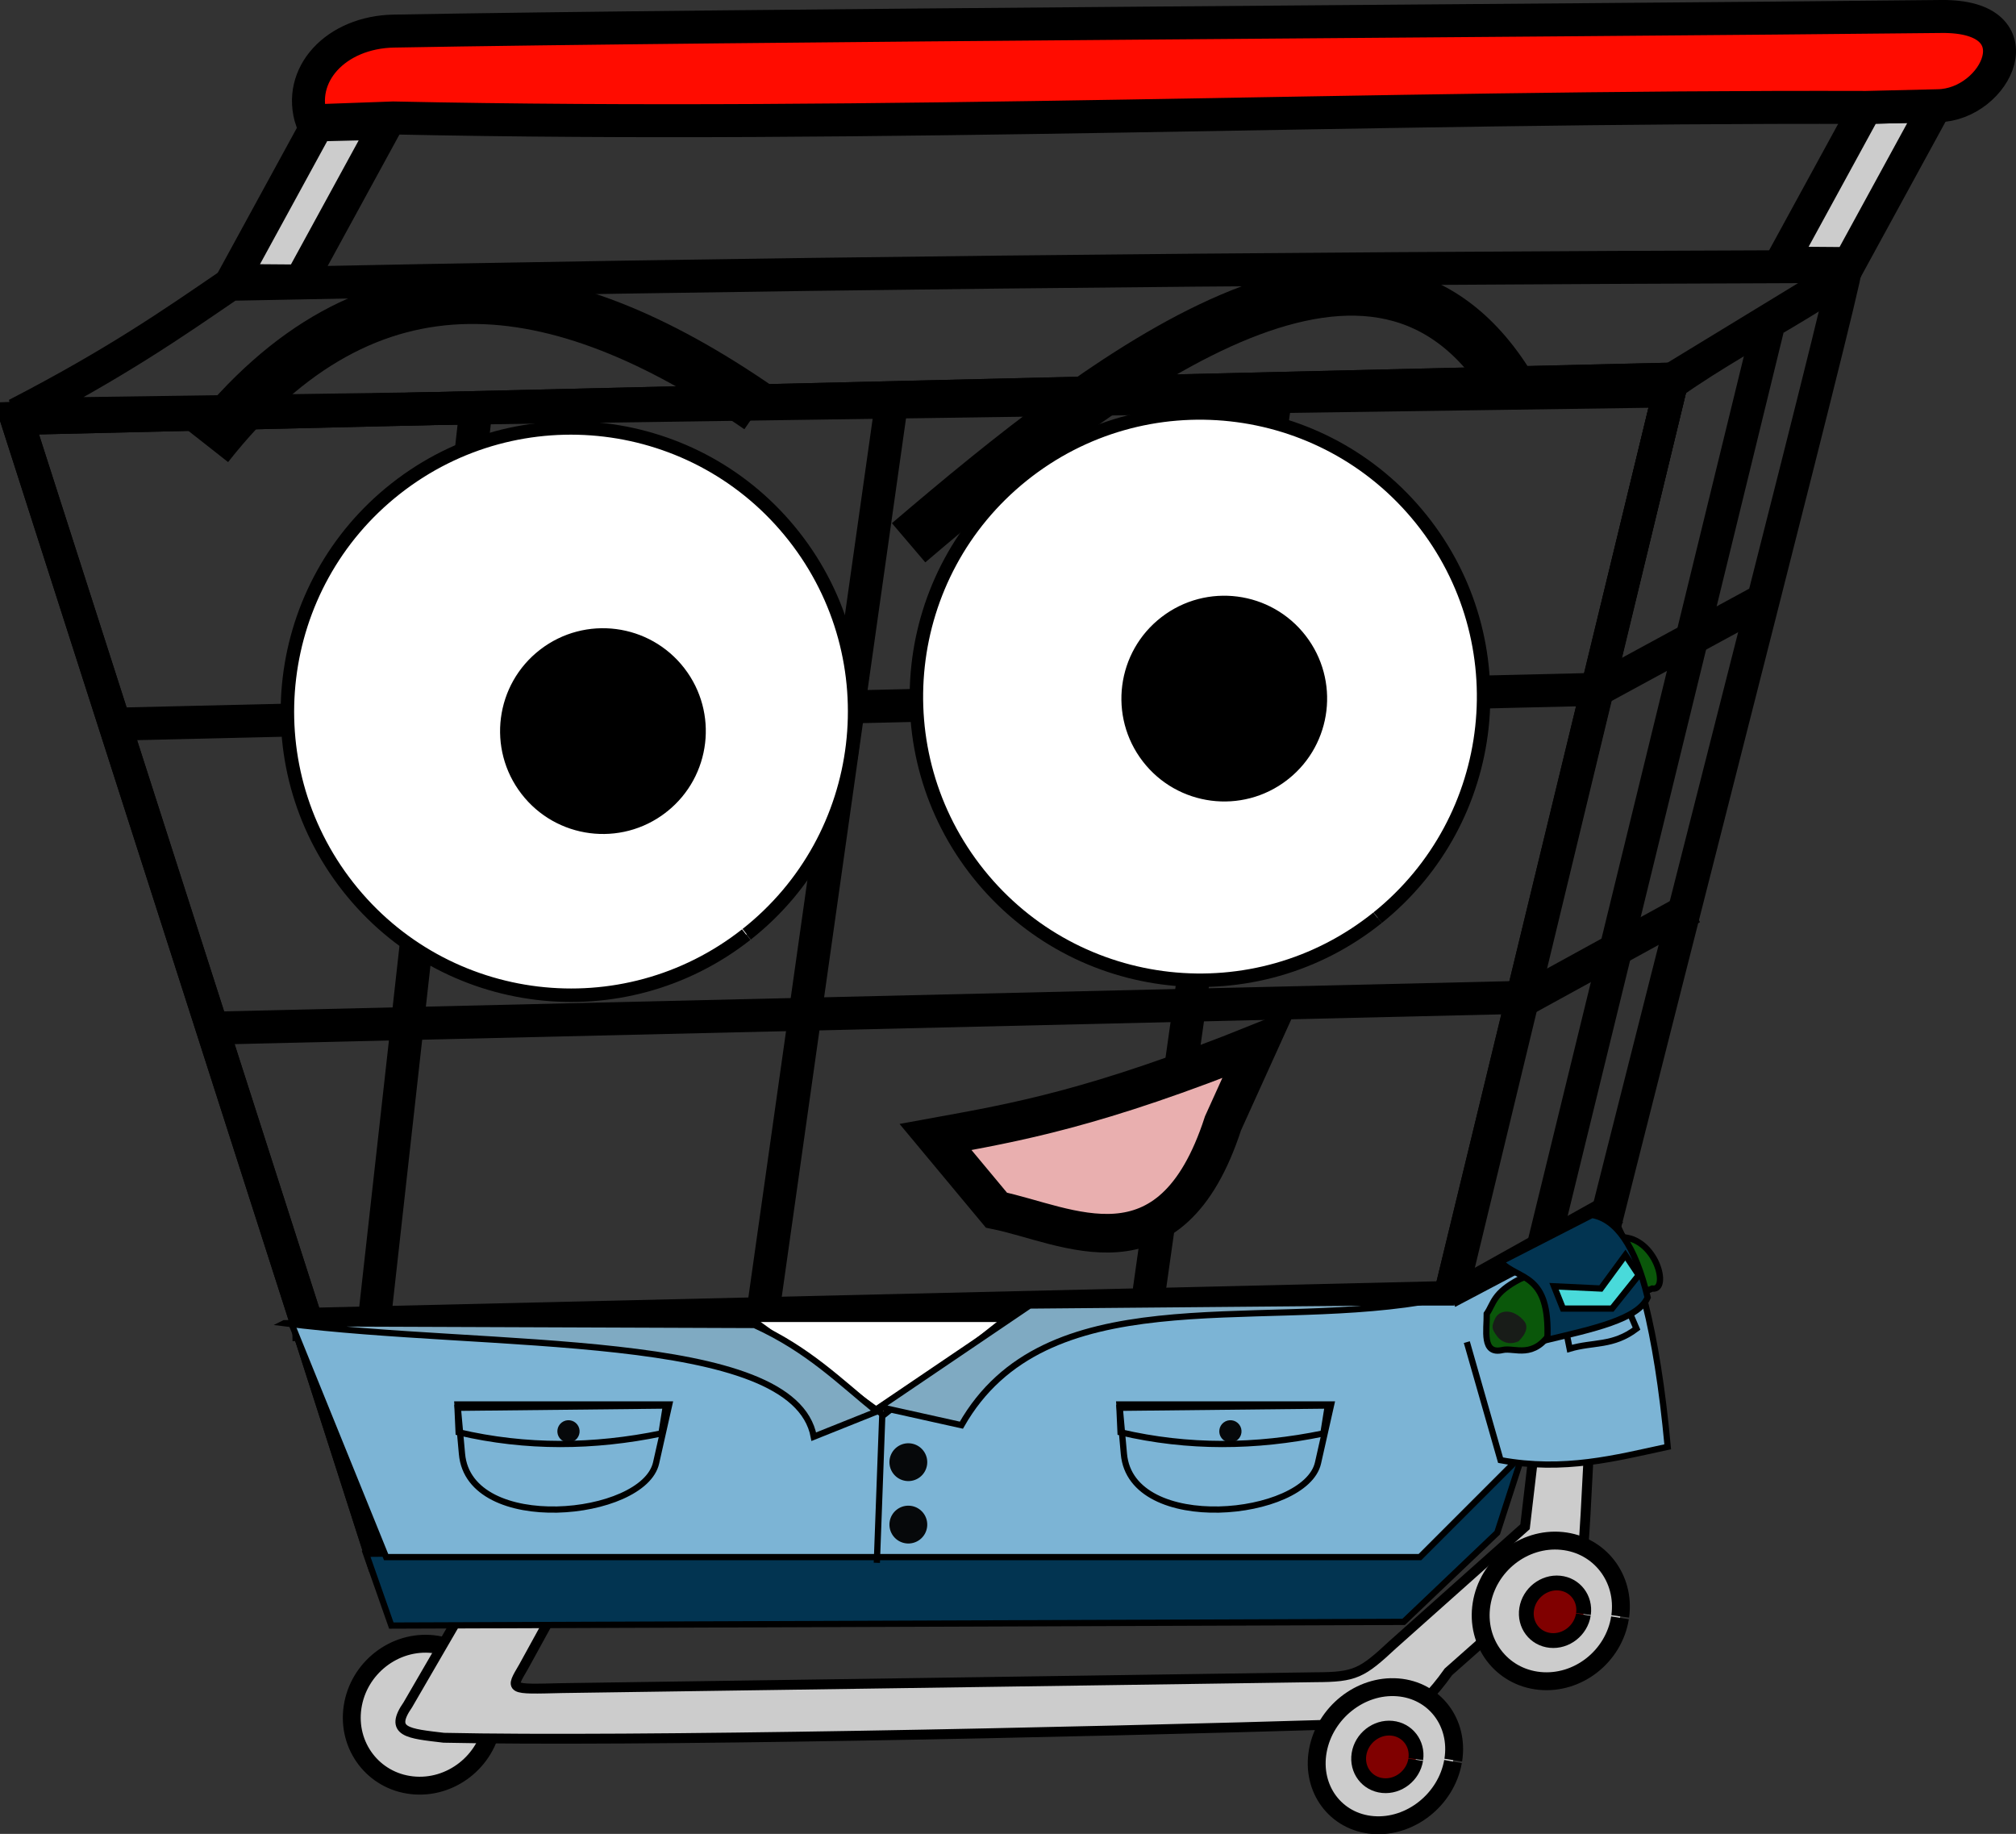 <?xml version="1.0" encoding="UTF-8" standalone="no"?>
<!-- Created with Inkscape (http://www.inkscape.org/) -->

<svg
   xmlns:dc="http://purl.org/dc/elements/1.1/"
   xmlns:cc="http://creativecommons.org/ns#"
   xmlns:rdf="http://www.w3.org/1999/02/22-rdf-syntax-ns#"
   xmlns:svg="http://www.w3.org/2000/svg"
   xmlns="http://www.w3.org/2000/svg"
   xmlns:sodipodi="http://sodipodi.sourceforge.net/DTD/sodipodi-0.dtd"
   xmlns:inkscape="http://www.inkscape.org/namespaces/inkscape"
   width="323.046"
   height="293.826"
   id="svg3016"
   version="1.1"
   inkscape:version="0.48.5 r10040"
   sodipodi:docname="surprise.svg"
   inkscape:export-filename="C:\Users\yotamberk\Desktop\designing\Elior\finals\surprise.png"
   inkscape:export-xdpi="90"
   inkscape:export-ydpi="90">
  <rect width="100%" height="100%" fill="#333333" stroke="none"/>
  <defs
     id="defs3018" />
  <sodipodi:namedview
     id="base"
     pagecolor="#ffffff"
     bordercolor="#666666"
     borderopacity="1.0"
     inkscape:pageopacity="0.0"
     inkscape:pageshadow="2"
     inkscape:zoom="0.98994949"
     inkscape:cx="173.19769"
     inkscape:cy="183.45181"
     inkscape:document-units="px"
     inkscape:current-layer="layer1"
     showgrid="false"
     inkscape:window-width="708"
     inkscape:window-height="426"
     inkscape:window-x="567"
     inkscape:window-y="70"
     inkscape:window-maximized="0"
     fit-margin-top="0"
     fit-margin-left="0"
     fit-margin-right="0"
     fit-margin-bottom="0" />
  <g
     inkscape:label="Layer 1"
     inkscape:groupmode="layer"
     id="layer1"
     transform="translate(-241.334,-277.701)">
    <path
       sodipodi:type="arc"
       style="fill:#cccccc;fill-opacity:1;stroke:#000000;stroke-width:3.001;stroke-opacity:1;display:inline"
       id="path5834"
       sodipodi:cx="418.57144"
       sodipodi:cy="507.36218"
       sodipodi:rx="12.142858"
       sodipodi:ry="11.645612"
       d="m 425.751,516.754 c -5.409,3.803 -13.008,2.68 -16.972,-2.507 -3.965,-5.187 -2.795,-12.475 2.614,-16.277 5.409,-3.803 13.008,-2.68 16.972,2.507 3.908,5.112 2.834,12.283 -2.415,16.135"
       sodipodi:start="0.9382154"
       sodipodi:end="7.2009672"
       sodipodi:open="true"
       transform="matrix(0.659,-0.691,0.691,0.659,-317.374,507.311)" />
    <path
       sodipodi:nodetypes="ccccsccccccccccc"
       inkscape:connector-curvature="0"
       id="path5964"
       d="m 487.023,511.109 9.576,-11.201 c -0.696,7.905 -0.979,19.174 -1.617,26.569 l -21.556,19.089 c -2.561,3.616 -4.681,5.6 -6.841,6.726 -2.331,1.215 -4.709,1.43 -7.737,1.616 -47.458,1.438 -116.724,2.86 -146.396,2.216 -5.697,-0.675 -8.835,-0.871 -5.759,-5.294 l 12.718,-21.913 14.709,-0.35 -8.878,16.16 c -2.185,3.756 -2.402,3.645 6.178,3.441 l 120.73,-1.743 c 6.364,-0.02 7.414,-0.615 12.4,-5.258 l 21.158,-18.853 z"
       style="fill:#cccccc;stroke:#000000;stroke-width:1.583;stroke-linecap:butt;stroke-linejoin:miter;stroke-opacity:1;display:inline" />
    <path
       sodipodi:nodetypes="ccccc"
       inkscape:connector-curvature="0"
       id="path5966"
       d="m 243.991,344.748 265.326,-6.314 -44.779,184.576 -162.111,3.858 z"
       style="fill:none;stroke:#000000;stroke-width:5.283;stroke-linecap:butt;stroke-linejoin:miter;stroke-opacity:1;display:inline" />
    <path
       sodipodi:nodetypes="ccccc"
       inkscape:connector-curvature="0"
       id="path5968"
       d="m 509.317,338.433 27.301,-16.64 c 4.322,-13.61 -25.811,102.658 -42.253,168.643 -12.114,12.876 -25.917,36.395 -29.415,31.816 z"
       style="fill:none;stroke:#000000;stroke-width:5.283;stroke-linecap:butt;stroke-linejoin:miter;stroke-opacity:1;display:inline" />
    <path
       sodipodi:nodetypes="ccccc"
       inkscape:connector-curvature="0"
       id="path5970"
       d="m 243.976,344.119 c 15.816,-8.17 24.91,-14.488 34.243,-20.872 86.884,-1.753 155.708,-2.5 258.663,-2.853 2.852,1.482 -19.084,12.011 -29.406,19.971 z"
       style="fill:none;stroke:#000000;stroke-width:5.283;stroke-linecap:butt;stroke-linejoin:miter;stroke-opacity:1;display:inline" />
    <path
       inkscape:connector-curvature="0"
       id="path5972"
       d="m 278.563,322.639 13.611,-24.927 11.145,-0.265 -13.803,25.278 z"
       style="fill:#cccccc;stroke:#000000;stroke-width:5.283;stroke-linecap:butt;stroke-linejoin:miter;stroke-opacity:1;display:inline" />
    <path
       style="fill:#cccccc;stroke:#000000;stroke-width:5.283;stroke-linecap:butt;stroke-linejoin:miter;stroke-opacity:1;display:inline"
       d="m 526.714,319.848 13.611,-24.927 11.145,-0.265 -13.803,25.278 z"
       id="path5974"
       inkscape:connector-curvature="0" />
    <path
       sodipodi:nodetypes="csscccc"
       inkscape:connector-curvature="0"
       id="path5976"
       d="m 291.296,297.069 c -2.465,-7.371 3.85,-14.218 13.148,-14.387 52.987,-0.962 184.561,-1.658 247.973,-2.339 15.673,-0.168 8.852,14.185 -0.578,14.299 l -11.474,0.273 c -79.344,-0.232 -158.004,3.345 -236.027,1.685 z"
       style="fill:#ff0c00;fill-opacity:1;stroke:#000000;stroke-width:5.283;stroke-linecap:butt;stroke-linejoin:miter;stroke-opacity:1;display:inline" />
    <g
       id="g5986"
       style="display:inline"
       transform="matrix(0.979,-0.023,0.023,0.979,405.189,50.952)">
      <path
         style="fill:none;stroke:#000000;stroke-width:5.395;stroke-linecap:butt;stroke-linejoin:miter;stroke-opacity:1"
         d="m -156.987,346.447 241.477,0"
         id="path5988"
         inkscape:connector-curvature="0" />
      <path
         style="fill:none;stroke:#000000;stroke-width:5.395;stroke-linecap:butt;stroke-linejoin:miter;stroke-opacity:1"
         d="m -141.574,396.54 214.503,0"
         id="path5990"
         inkscape:connector-curvature="0" />
      <path
         style="fill:none;stroke:#000000;stroke-width:5.395;stroke-linecap:butt;stroke-linejoin:miter;stroke-opacity:1"
         d="m -130.014,445.35 188.814,0"
         id="path5992"
         inkscape:connector-curvature="0" />
      <path
         style="fill:none;stroke:#000000;stroke-width:5.395;stroke-linecap:butt;stroke-linejoin:miter;stroke-opacity:1"
         d="M 34.396,297.638 3.569,483.883"
         id="path5994"
         inkscape:connector-curvature="0" />
      <path
         inkscape:connector-curvature="0"
         id="path5996"
         d="m -28.542,297.638 -30.827,186.245"
         style="fill:none;stroke:#000000;stroke-width:5.395;stroke-linecap:butt;stroke-linejoin:miter;stroke-opacity:1" />
      <path
         style="fill:none;stroke:#000000;stroke-width:5.395;stroke-linecap:butt;stroke-linejoin:miter;stroke-opacity:1"
         d="m -96.618,297.638 -23.12,170.832"
         id="path5998"
         inkscape:connector-curvature="0"
         sodipodi:nodetypes="cc" />
      <path
         style="fill:none;stroke:#000000;stroke-width:5.395;stroke-linecap:butt;stroke-linejoin:miter;stroke-opacity:1"
         d="M 115.152,288.187 66.904,467.207"
         id="path6000"
         inkscape:connector-curvature="0"
         sodipodi:nodetypes="cc" />
      <path
         style="fill:none;stroke:#000000;stroke-width:5.395;stroke-linecap:butt;stroke-linejoin:miter;stroke-opacity:1"
         d="M 84.51,347.283 113.482,332.408"
         id="path6002"
         inkscape:connector-curvature="0"
         sodipodi:nodetypes="cc" />
      <path
         style="fill:none;stroke:#000000;stroke-width:5.395;stroke-linecap:butt;stroke-linejoin:miter;stroke-opacity:1"
         d="M 72.249,397.236 100.601,382.528"
         id="path6004"
         inkscape:connector-curvature="0"
         sodipodi:nodetypes="cc" />
      <path
         style="fill:none;stroke:#000000;stroke-width:5.395;stroke-linecap:butt;stroke-linejoin:miter;stroke-opacity:1"
         d="m 59.534,445.827 27.308,-14.429"
         id="path6006"
         inkscape:connector-curvature="0"
         sodipodi:nodetypes="cc" />
    </g>
    <path
       style="fill:none;stroke:#000000;stroke-width:5.283;stroke-linecap:butt;stroke-linejoin:miter;stroke-opacity:1;display:inline"
       d="m 243.991,344.748 265.326,-6.314 -44.779,184.576 -162.111,3.858 z"
       id="path6008"
       inkscape:connector-curvature="0"
       sodipodi:nodetypes="ccccc" />
    <path
       style="fill:#023451;fill-opacity:1;stroke:#000000;stroke-width:1px;stroke-linecap:butt;stroke-linejoin:miter;stroke-opacity:1"
       d="m 300,526.648 164.286,-1.429 21.429,-15.714 -4.459,13.766 -15,14.286 -162.215,0.592 z"
       id="path3933"
       inkscape:connector-curvature="0"
       sodipodi:nodetypes="ccccccc" />
    <path
       style="fill:#ffffff;fill-opacity:1;stroke:#000000;stroke-width:1px;stroke-linecap:butt;stroke-linejoin:miter;stroke-opacity:1;display:inline"
       d="m 357.817,489.012 50.508,0 -20.309,35.177 -21.36,0 z"
       id="path6028"
       inkscape:connector-curvature="0" />
    <path
       sodipodi:open="true"
       transform="matrix(1.078,-0.026,0.026,1.078,-41.576,41.475)"
       sodipodi:end="7.2099548"
       sodipodi:start="0.92916156"
       d="m 364.508,366.838 c -18.646,13.93 -45.054,10.107 -58.984,-8.539 -13.93,-18.646 -10.107,-45.054 8.539,-58.984 18.646,-13.93 45.054,-10.107 58.984,8.539 13.907,18.614 10.123,44.973 -8.458,58.924"
       sodipodi:ry="42.142857"
       sodipodi:rx="42.142857"
       sodipodi:cy="333.07648"
       sodipodi:cx="339.28571"
       id="path6010"
       style="fill:#ffffff;fill-opacity:1;stroke:#000000;stroke-width:2;stroke-opacity:1;display:inline"
       sodipodi:type="arc" />
    <path
       transform="matrix(1.078,-0.026,0.026,1.078,59.213,39.076)"
       sodipodi:type="arc"
       style="fill:#ffffff;fill-opacity:1;stroke:#000000;stroke-width:2;stroke-opacity:1;display:inline"
       id="path6012"
       sodipodi:cx="339.28571"
       sodipodi:cy="333.07648"
       sodipodi:rx="42.142857"
       sodipodi:ry="42.142857"
       d="m 364.867,366.567 c -18.496,14.128 -44.944,10.587 -59.072,-7.909 -14.128,-18.496 -10.587,-44.944 7.909,-59.072 18.496,-14.128 44.944,-10.587 59.072,7.909 14.121,18.487 10.592,44.919 -7.885,59.054"
       sodipodi:start="0.91849584"
       sodipodi:end="7.2009672"
       sodipodi:open="true" />
    <path
       sodipodi:type="arc"
       style="fill:#000000;fill-opacity:1;stroke:#000000;stroke-width:2;stroke-linecap:round;stroke-linejoin:round;stroke-miterlimit:4;stroke-opacity:1;stroke-dasharray:none;display:inline"
       id="path6014"
       sodipodi:cx="350"
       sodipodi:cy="348.07648"
       sodipodi:rx="14.285714"
       sodipodi:ry="14.285714"
       d="m 358.446,359.598 c -6.363,4.665 -15.303,3.288 -19.968,-3.075 -4.665,-6.363 -3.288,-15.303 3.075,-19.968 6.363,-4.665 15.303,-3.288 19.968,3.075 4.597,6.271 3.334,15.068 -2.842,19.793"
       sodipodi:start="0.9382154"
       sodipodi:end="7.2009672"
       sodipodi:open="true"
       transform="matrix(1.078,-0.026,0.026,1.078,51.162,23.504)" />
    <path
       style="fill:#e9afaf;stroke:#000000;stroke-width:6.186;stroke-linecap:butt;stroke-linejoin:miter;stroke-opacity:1;display:inline"
       d="m 391.245,459.87 c 12.95,-2.363 25.537,-4.503 51.919,-15.116 l -5.855,12.924 c -8.427,25.96 -25.02,16.21 -36.309,13.913 z"
       id="path6016"
       inkscape:connector-curvature="0"
       sodipodi:nodetypes="ccccc" />
    <path
       style="fill:none;stroke:#000000;stroke-width:8.248;stroke-linecap:butt;stroke-linejoin:miter;stroke-opacity:1;display:inline"
       d="m 386.931,364.664 c 31.723,-27.037 73.785,-60.058 95.766,-25.995"
       id="path6018"
       inkscape:connector-curvature="0"
       sodipodi:nodetypes="cc" />
    <path
       style="fill:none;stroke:#000000;stroke-width:8.248;stroke-linecap:butt;stroke-linejoin:miter;stroke-opacity:1;display:inline"
       d="m 274.643,349.189 c 25.764,-32.758 55.964,-28.412 88.311,-6.107"
       id="path6020"
       inkscape:connector-curvature="0"
       sodipodi:nodetypes="cc" />
    <path
       sodipodi:type="arc"
       style="fill:#000000;fill-opacity:1;stroke:#000000;stroke-width:2;stroke-linecap:round;stroke-linejoin:round;stroke-miterlimit:4;stroke-opacity:1;stroke-dasharray:none;display:inline"
       id="path6022"
       sodipodi:cx="350"
       sodipodi:cy="348.07648"
       sodipodi:rx="14.285714"
       sodipodi:ry="14.285714"
       d="m 358.446,359.598 c -6.363,4.665 -15.303,3.288 -19.968,-3.075 -4.665,-6.363 -3.288,-15.303 3.075,-19.968 6.363,-4.665 15.303,-3.288 19.968,3.075 4.597,6.271 3.334,15.068 -2.842,19.793"
       sodipodi:start="0.9382154"
       sodipodi:end="7.2009672"
       sodipodi:open="true"
       transform="matrix(1.078,-0.026,0.026,1.078,-48.399,28.712)" />
    <path
       style="fill:#7cb4d5;fill-opacity:1;stroke:#000000;stroke-width:1px;stroke-linecap:butt;stroke-linejoin:miter;stroke-opacity:1;display:inline"
       d="m 288.055,489.812 74.751,0 20.122,14.608 22.915,-18.038 70.1,0 23.493,-13.293 -3.729,27.248 -26.843,26.843 -165.657,0 z"
       id="path6024"
       inkscape:connector-curvature="0"
       sodipodi:nodetypes="cccccccccc" />
    <path
       style="fill:#7faac2;fill-opacity:1;stroke:#000000;stroke-width:1px;stroke-linecap:butt;stroke-linejoin:miter;stroke-opacity:1"
       d="m 382.307,503.135 24.018,-16.266 62.736,-0.55 c -27.283,4.435 -60.291,-3.825 -73.673,19.723 z"
       id="path3909"
       inkscape:connector-curvature="0"
       sodipodi:nodetypes="ccccc" />
    <path
       style="fill:#7faac2;fill-opacity:1;stroke:#000000;stroke-width:1px;stroke-linecap:butt;stroke-linejoin:miter;stroke-opacity:1"
       d="m 286.883,489.707 75.347,0.28 c 8.627,3.924 13.65,9.049 19.607,13.862 l -10.102,4.041 c -3.197,-17.129 -52.327,-13.993 -84.853,-18.183 z"
       id="path3911"
       inkscape:connector-curvature="0"
       sodipodi:nodetypes="ccccc" />
    <path
       style="fill:none;stroke:#000000;stroke-width:1px;stroke-linecap:butt;stroke-linejoin:miter;stroke-opacity:1"
       d="m 382.722,504.102 -0.884,23.991"
       id="path3913"
       inkscape:connector-curvature="0"
       sodipodi:nodetypes="cc" />
    <path
       sodipodi:type="arc"
       style="opacity:0.95;fill:#000000;fill-opacity:1;stroke:none"
       id="path3915"
       sodipodi:cx="386.88843"
       sodipodi:cy="515.97119"
       sodipodi:rx="3.0304577"
       sodipodi:ry="3.0304577"
       d="m 388.728,518.379 c -1.33,1.016 -3.232,0.761 -4.248,-0.569 -1.016,-1.33 -0.761,-3.232 0.569,-4.248 1.33,-1.016 3.232,-0.761 4.248,0.569 1.015,1.329 0.762,3.23 -0.567,4.247"
       sodipodi:start="0.91849584"
       sodipodi:end="7.2009672"
       sodipodi:open="true"
       transform="translate(0,-4)" />
    <path
       sodipodi:open="true"
       sodipodi:end="7.2009672"
       sodipodi:start="0.91849584"
       d="m 388.728,518.379 c -1.33,1.016 -3.232,0.761 -4.248,-0.569 -1.016,-1.33 -0.761,-3.232 0.569,-4.248 1.33,-1.016 3.232,-0.761 4.248,0.569 1.015,1.329 0.762,3.23 -0.567,4.247"
       sodipodi:ry="3.0304577"
       sodipodi:rx="3.0304577"
       sodipodi:cy="515.97119"
       sodipodi:cx="386.88843"
       id="path3917"
       style="opacity:0.95;fill:#000000;fill-opacity:1;stroke:none"
       sodipodi:type="arc"
       transform="translate(0,6)" />
    <path
       style="fill:#7cb4d5;fill-opacity:1;stroke:#000000;stroke-width:1px;stroke-linecap:butt;stroke-linejoin:miter;stroke-opacity:1"
       d="m 476.378,492.735 c 1.802,6.304 3.605,12.609 5.407,18.913 10.219,1.866 18.406,-0.332 26.786,-2.143 C 506.791,490.363 503.678,479.885 500,473.076 l -25.714,13.571"
       id="path3919"
       inkscape:connector-curvature="0"
       sodipodi:nodetypes="ccccc" />
    <path
       style="fill:#7cb4d5;fill-opacity:1;stroke:#000000;stroke-width:1px;stroke-linecap:butt;stroke-linejoin:miter;stroke-opacity:1"
       d="m 492.143,490.219 0.714,3.571 c 3.81,-1.139 6.905,-0.334 10.714,-3.214 l -1.071,-2.5 z"
       id="path3923"
       inkscape:connector-curvature="0"
       sodipodi:nodetypes="ccccc" />
    <path
       style="fill:#0a570a;fill-opacity:1;stroke:#000000;stroke-width:1px;stroke-linecap:butt;stroke-linejoin:miter;stroke-opacity:1"
       d="m 490.016,490.896 c -2.925,4.719 -5.957,2.646 -7.921,3.104 -3.345,0.781 -2.49,-3.203 -2.525,-5.808 1.124,-1.605 0.983,-3.311 5.303,-5.556 l 16.071,-6.714 c 5.808,-0.11 8.01,8.696 5.143,8.229 z"
       id="path3961"
       inkscape:connector-curvature="0"
       sodipodi:nodetypes="csccccc" />
    <path
       style="fill:#023451;fill-opacity:1;stroke:#000000;stroke-width:1px;stroke-linecap:butt;stroke-linejoin:miter;stroke-opacity:1"
       d="m 481.786,479.862 c 2.99,3.064 7.957,1.68 7.5,12.5 7.07,-1.691 14.537,-3.249 16.071,-6.786 -2.004,-8.293 -5.02,-12.539 -8.929,-13.214 z"
       id="path3921"
       inkscape:connector-curvature="0"
       sodipodi:nodetypes="ccccc" />
    <path
       style="fill:#49dada;fill-opacity:1;stroke:#000000;stroke-width:1px;stroke-linecap:butt;stroke-linejoin:miter;stroke-opacity:1"
       d="m 490.357,483.791 1.429,3.571 7.857,0 4.286,-5.357 -2.143,-3.214 -3.929,5.357 z"
       id="path3925"
       inkscape:connector-curvature="0"
       sodipodi:nodetypes="ccccccc" />
    <path
       style="fill:none;stroke:#000000;stroke-width:1px;stroke-linecap:butt;stroke-linejoin:miter;stroke-opacity:1"
       d="m 420.714,502.719 33.929,0 -2.108,9.365 c -1.984,8.817 -29.934,11.595 -31.106,-1.429 z"
       id="path3927"
       inkscape:connector-curvature="0"
       sodipodi:nodetypes="ccssc" />
    <path
       style="fill:none;stroke:#000000;stroke-width:1px;stroke-linecap:butt;stroke-linejoin:miter;stroke-opacity:1"
       d="m 420.714,503.255 33.393,-0.357 -0.714,4.464 c -10.833,2.232 -21.667,2.35 -32.5,-0.179 z"
       id="path3929"
       inkscape:connector-curvature="0"
       sodipodi:nodetypes="ccccc" />
    <path
       transform="matrix(0.588,0,0,0.588,211.004,203.638)"
       sodipodi:open="true"
       sodipodi:end="7.2009672"
       sodipodi:start="0.91849584"
       d="m 388.728,518.379 c -1.33,1.016 -3.232,0.761 -4.248,-0.569 -1.016,-1.33 -0.761,-3.232 0.569,-4.248 1.33,-1.016 3.232,-0.761 4.248,0.569 1.015,1.329 0.762,3.23 -0.567,4.247"
       sodipodi:ry="3.0304577"
       sodipodi:rx="3.0304577"
       sodipodi:cy="515.97119"
       sodipodi:cx="386.88843"
       id="path3931"
       style="opacity:0.95;fill:#000000;fill-opacity:1;stroke:none"
       sodipodi:type="arc" />
    <path
       sodipodi:nodetypes="ccssc"
       inkscape:connector-curvature="0"
       id="path3935"
       d="m 314.648,502.719 33.929,0 -2.108,9.365 c -1.984,8.817 -29.934,11.595 -31.106,-1.429 z"
       style="fill:none;stroke:#000000;stroke-width:1px;stroke-linecap:butt;stroke-linejoin:miter;stroke-opacity:1" />
    <path
       sodipodi:nodetypes="ccccc"
       inkscape:connector-curvature="0"
       id="path3937"
       d="m 314.648,503.255 33.393,-0.357 -0.714,4.464 c -10.833,2.232 -21.667,2.35 -32.5,-0.179 z"
       style="fill:none;stroke:#000000;stroke-width:1px;stroke-linecap:butt;stroke-linejoin:miter;stroke-opacity:1" />
    <path
       sodipodi:type="arc"
       style="opacity:0.95;fill:#000000;fill-opacity:1;stroke:none"
       id="path3939"
       sodipodi:cx="386.88843"
       sodipodi:cy="515.97119"
       sodipodi:rx="3.0304577"
       sodipodi:ry="3.0304577"
       d="m 388.728,518.379 c -1.33,1.016 -3.232,0.761 -4.248,-0.569 -1.016,-1.33 -0.761,-3.232 0.569,-4.248 1.33,-1.016 3.232,-0.761 4.248,0.569 1.015,1.329 0.762,3.23 -0.567,4.247"
       sodipodi:start="0.91849584"
       sodipodi:end="7.2009672"
       sodipodi:open="true"
       transform="matrix(0.588,0,0,0.588,104.938,203.638)" />
    <path
       sodipodi:type="arc"
       style="fill:#cccccc;fill-opacity:1;stroke:#000000;stroke-width:3.001;stroke-opacity:1;display:inline"
       id="path5850"
       sodipodi:cx="418.57144"
       sodipodi:cy="507.36218"
       sodipodi:rx="12.142858"
       sodipodi:ry="11.41278"
       d="m 425.751,516.567 c -5.409,3.727 -13.008,2.627 -16.972,-2.457 -3.965,-5.083 -2.795,-12.225 2.614,-15.952 5.409,-3.727 13.008,-2.627 16.972,2.457 3.908,5.01 2.834,12.038 -2.415,15.812"
       sodipodi:start="0.9382154"
       sodipodi:end="7.2009672"
       sodipodi:open="true"
       transform="matrix(0.659,-0.691,0.691,0.659,-136.592,490.683)" />
    <path
       transform="matrix(0.659,-0.691,0.691,0.659,-163.09,513.96)"
       sodipodi:open="true"
       sodipodi:end="7.2009672"
       sodipodi:start="0.9382154"
       d="m 425.751,516.191 c -5.409,3.575 -13.008,2.519 -16.972,-2.357 -3.965,-4.876 -2.795,-11.727 2.614,-15.301 5.409,-3.575 13.008,-2.519 16.972,2.357 3.908,4.806 2.834,11.547 -2.415,15.167"
       sodipodi:ry="10.947118"
       sodipodi:rx="12.142858"
       sodipodi:cy="507.36218"
       sodipodi:cx="418.57144"
       id="path5852"
       style="fill:#cccccc;fill-opacity:1;stroke:#000000;stroke-width:3.001;stroke-opacity:1;display:inline"
       sodipodi:type="arc" />
    <path
       transform="matrix(0.27,-0.283,0.283,0.27,233.914,517.406)"
       sodipodi:open="true"
       sodipodi:end="7.2009672"
       sodipodi:start="0.9382154"
       d="m 425.751,516.567 c -5.409,3.727 -13.008,2.627 -16.972,-2.457 -3.965,-5.083 -2.795,-12.225 2.614,-15.952 5.409,-3.727 13.008,-2.627 16.972,2.457 3.908,5.01 2.834,12.038 -2.415,15.812"
       sodipodi:ry="11.41278"
       sodipodi:rx="12.142858"
       sodipodi:cy="507.36218"
       sodipodi:cx="418.57144"
       id="path5854"
       style="fill:#800000;fill-opacity:1;stroke:#000000;stroke-width:6.066;stroke-opacity:1;display:inline"
       sodipodi:type="arc" />
    <path
       sodipodi:type="arc"
       style="fill:#800000;fill-opacity:1;stroke:#000000;stroke-width:6.066;stroke-opacity:1;display:inline"
       id="path5856"
       sodipodi:cx="418.57144"
       sodipodi:cy="507.36218"
       sodipodi:rx="12.142858"
       sodipodi:ry="11.41278"
       d="m 425.751,516.567 c -5.409,3.727 -13.008,2.627 -16.972,-2.457 -3.965,-5.083 -2.795,-12.225 2.614,-15.952 5.409,-3.727 13.008,-2.627 16.972,2.457 3.908,5.01 2.834,12.038 -2.415,15.812"
       sodipodi:start="0.9382154"
       sodipodi:end="7.2009672"
       sodipodi:open="true"
       transform="matrix(0.27,-0.283,0.283,0.27,207.047,540.66)" />
    <path
       style="opacity:0.95;fill:#1a1a1a;fill-opacity:1;stroke:none"
       d="m 484.976,492.38 c -1.193,0.875 -2.869,0.616 -3.744,-0.577 -0.875,-1.193 -0.935,-1.507 -0.316,-2.851 0.652,-1.416 2.891,-1.666 4.637,0.398 0.941,1.113 -0.089,2.647 -1.247,3.533"
       id="path3963"
       inkscape:connector-curvature="0"
       sodipodi:nodetypes="csssc" />
  </g>
</svg>
